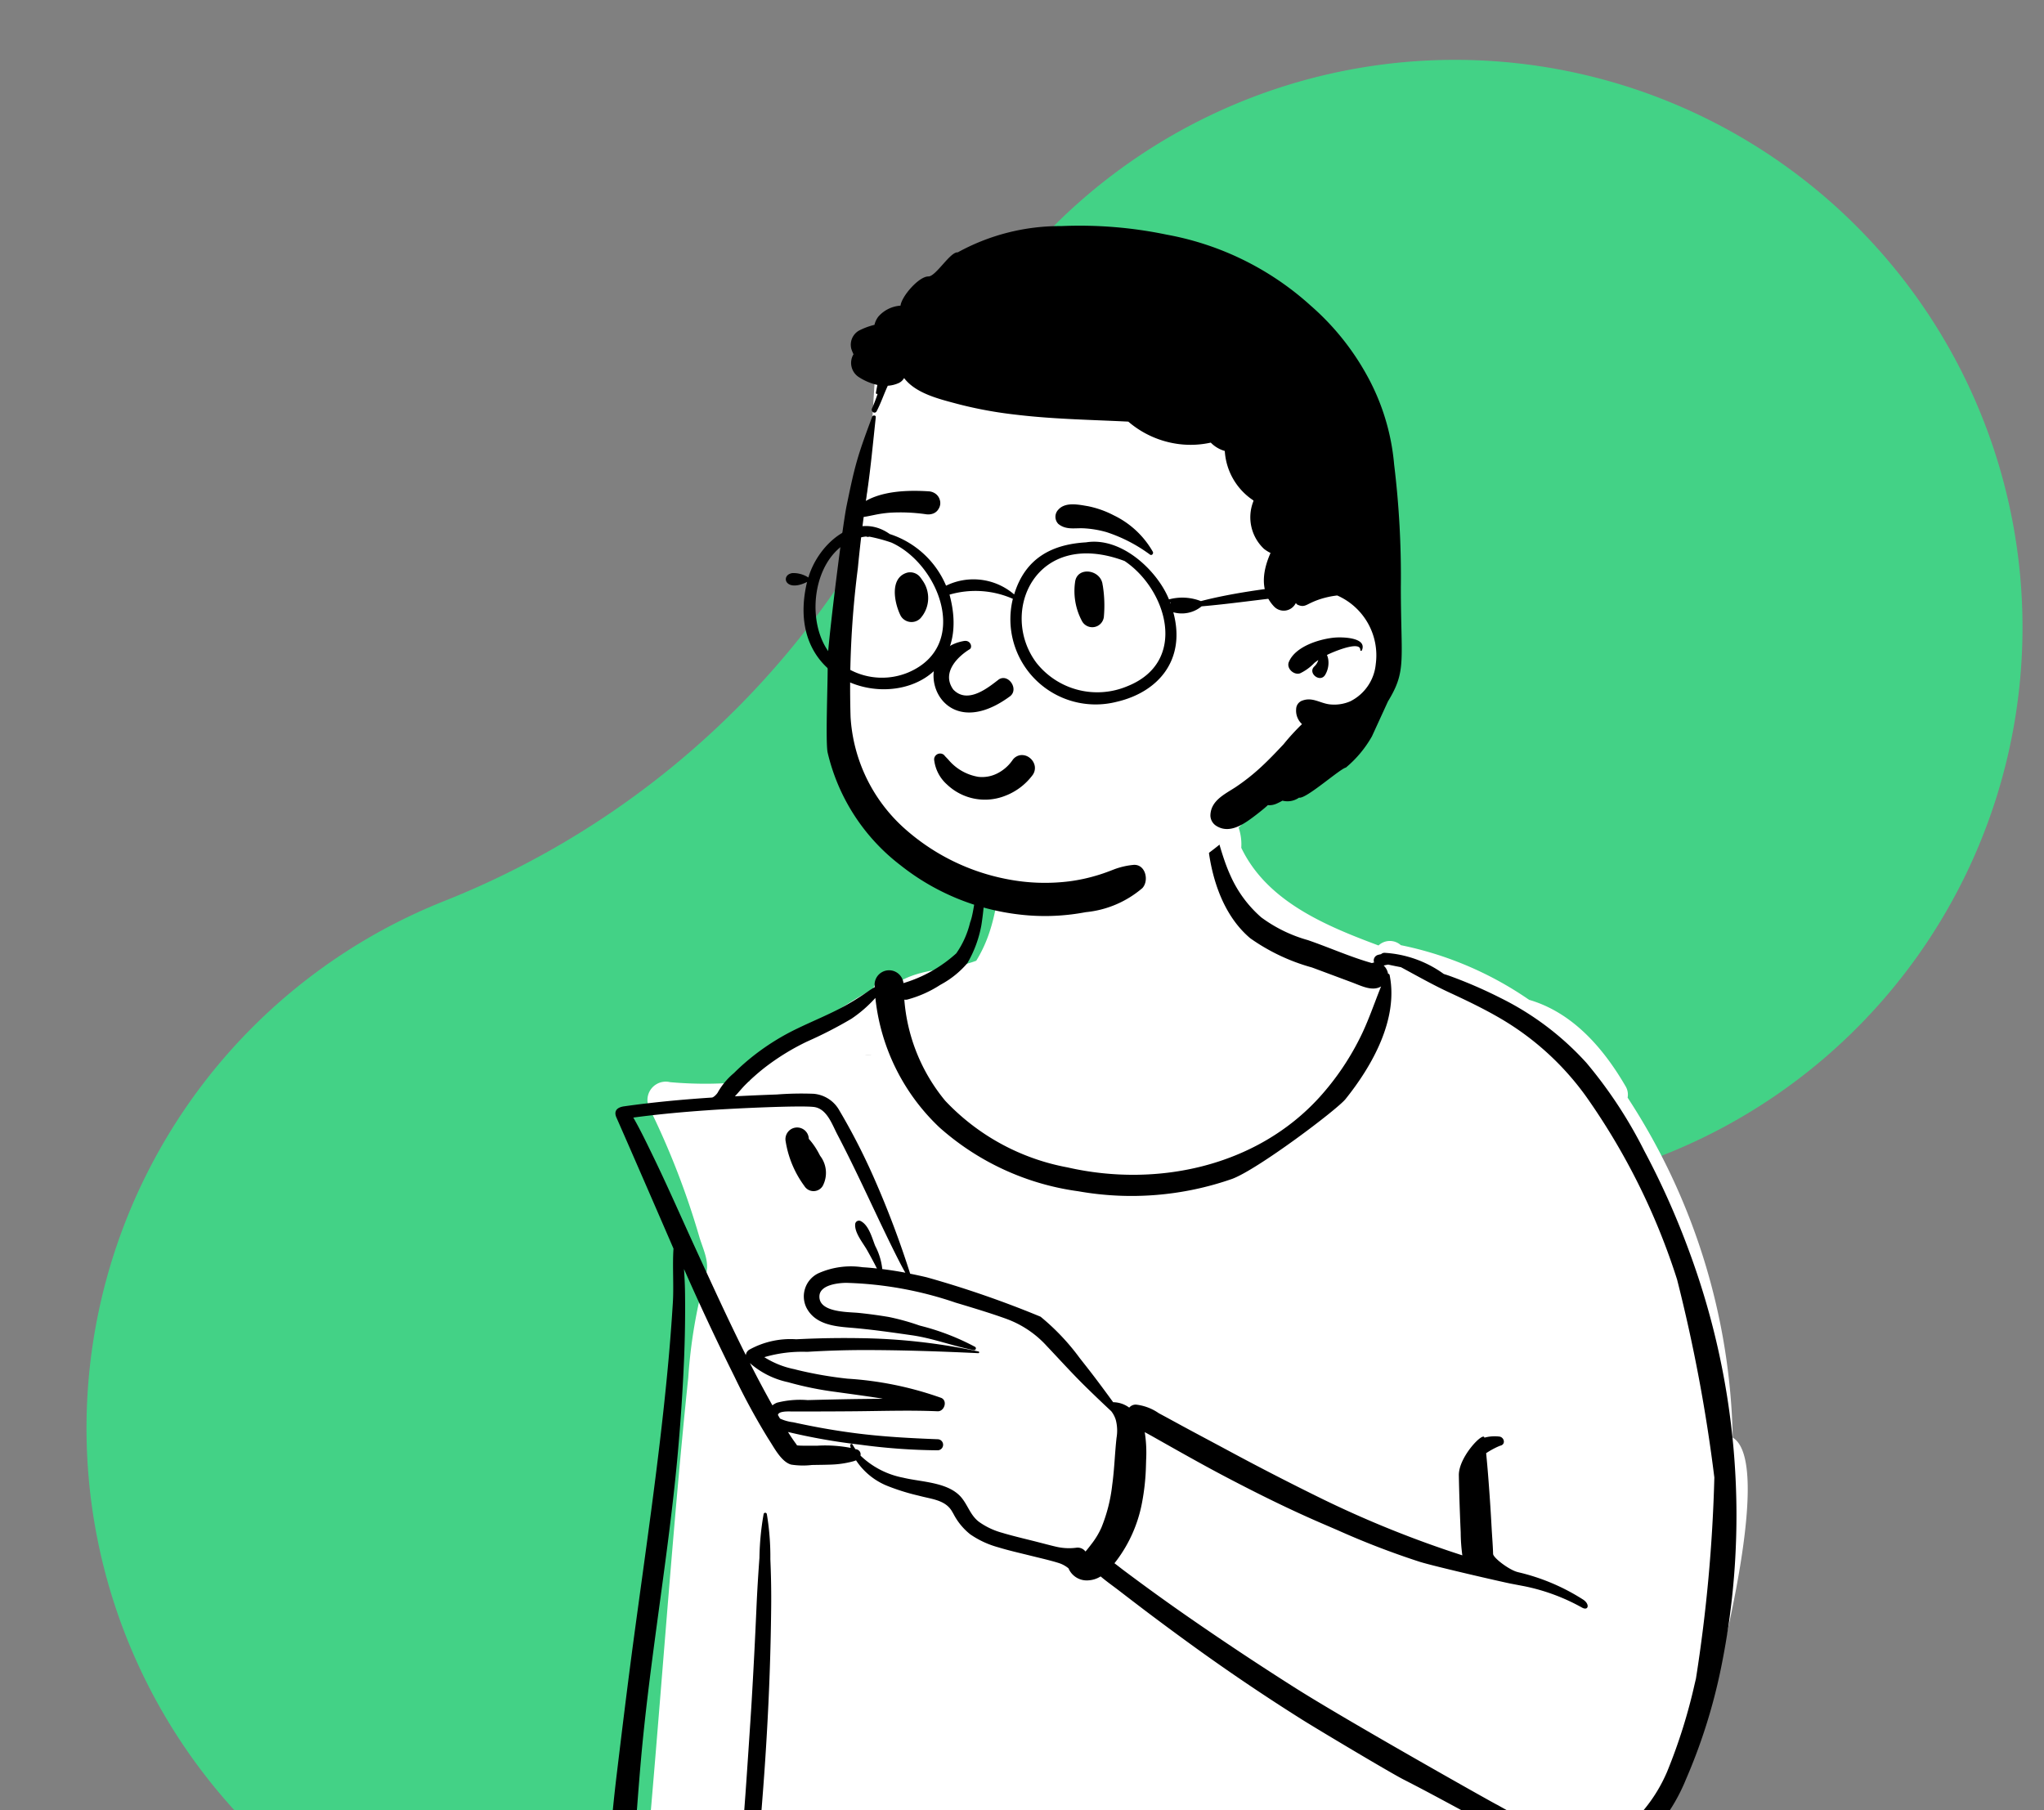 <svg xmlns="http://www.w3.org/2000/svg" width="140" height="124" viewBox="0 0 140 124">
    <rect x="0" y="0" width="140" height="124" fill="#808080" stroke="none"/>
    <defs>
        <clipPath id="clip-path">
            <path id="사각형_4557" d="M0 0H140V124H0z" class="cls-1" transform="translate(211 131)"/>
        </clipPath>
        <clipPath id="clip-path-2">
            <path id="사각형_4516" d="M0 0H112V111H0z" class="cls-1" transform="translate(225.97 143.54)"/>
        </clipPath>
        <style>
            .cls-1,.cls-5{fill:#fff}.cls-1{stroke:#707070}.cls-5,.cls-6{fill-rule:evenodd}
        </style>
    </defs>
    <g id="img_cs" transform="translate(-211 -129)">
        <g id="마스크_그룹_117" clip-path="url(#clip-path)" transform="translate(0 -2)">
            <path id="패스_8866" fill="#3ddb87" d="M101.077 3.176a59.1 59.1 0 0 1-46.8 0 38.864 38.864 0 1 0-.13 71.431 59.819 59.819 0 0 1 47.061 0A38.868 38.868 0 1 0 116.8 0h-.311a38.741 38.741 0 0 0-15.415 3.176" opacity="0.905" transform="rotate(-45 376.653 -127.974)"/>
        </g>
        <g id="마스크_그룹_112" clip-path="url(#clip-path-2)" transform="translate(3.029 -1.54)">
            <g id="Introduction" transform="translate(249.533 146.023)">
                <g id="variations">
                    <g id="images">
                        <g id="a-person_bust">
                            <g id="body_Device" transform="translate(0 37.918)">
                                <path id="_-Background" d="M15.782 27.024c.326-.894-.15-1.786-.414-2.652a54.163 54.163 0 0 0-3.407-8.8 1.255 1.255 0 0 1 1.4-1.82 27.244 27.244 0 0 0 5.427-.06c.656-1.7 2.4-2.4 3.782-3.377 1.563-.976 3.082-2.1 4.707-2.951a.948.948 0 0 1 1.669-.43c1.645-1.024 3.618-.834 5.382-1.5 1.34-2.167 1.441-4.445 1.8-6.536.155-.911-.01-1.79.613-2.6 2.091-2.942 10.352-4.217 13.4-2.474 1.64-1.023 1.679.83 1.94 1.973a3.63 3.63 0 0 1 .4 1.9c1.761 3.68 5.79 5.344 9.4 6.691a1.13 1.13 0 0 1 1.53-.02 23.788 23.788 0 0 1 8.784 3.743c2.977.871 5.074 3.293 6.59 5.891a1.123 1.123 0 0 1 .158.809 44.124 44.124 0 0 1 7.2 23.289c3 1.8-1.425 17.971-2.455 21.329-.668 1.183-1.427 4.559-3.1 4.3-1.147 1.3-2.974 1.042-4.531 1.142a5.7 5.7 0 0 1-.173 3.047 1.222 1.222 0 0 1-2.356-.064c-15.5 3.012-31.4.609-47.072 1.061-4.531.032-9.062.172-13.583.5a1.245 1.245 0 0 1-1.239-1.239c.972-10.344 1.885-23.952 2.971-34.194a34.741 34.741 0 0 1 1.177-6.958z" class="cls-5" transform="translate(-9.024 6.975)"/>
                                <path id="_-Ink" d="M51.462-4.145a.117.117 0 0 0-.229.031c-.071 2.908.652 6.463 2.979 8.427a13.541 13.541 0 0 0 4.223 2l.164.06 2.562.955c.679.253 1.412.643 2.013.285-.486 1.2-.893 2.443-1.485 3.6a18.082 18.082 0 0 1-2.716 3.97c-4.317 4.769-11.148 6.223-17.273 4.827a15.334 15.334 0 0 1-8.381-4.567 12.355 12.355 0 0 1-2.8-6.925.539.539 0 0 0 .2-.005 7.875 7.875 0 0 0 2.241-.993l.066-.039a6.358 6.358 0 0 0 1.812-1.463 8.023 8.023 0 0 0 .959-2.6 19.374 19.374 0 0 0 .237-2.995c0-.071-.318-.113-.352-.039-.292.642-.387 2.052-.613 2.72l-.046.133a6.193 6.193 0 0 1-.947 2.111 9.388 9.388 0 0 1-3.616 2.038.992.992 0 0 0-1.977.079c0 .068 0 .135.007.2-.151.083-.3.178-.431.269l-.132.09a17.9 17.9 0 0 1-1.537.953c-1.032.559-2.124 1-3.18 1.51a16.2 16.2 0 0 0-3 1.858 15.444 15.444 0 0 0-1.258 1.1l-.108.107a4.79 4.79 0 0 0-1.09 1.3c-.048.11-.287.364-.416.373-2.008.132-4.012.318-6.007.6-.517.072-.721.339-.53.769.656 1.48 3.225 7.392 3.908 8.979-.08 1.166.028 2.538-.044 3.7q-.158 2.552-.408 5.1c-.591 6.069-1.486 12.108-2.3 18.151-.405 3.024-.774 6.053-1.139 9.082q-.276 2.3-.46 4.6-.075.961-.136 1.923l-.035.569a2.853 2.853 0 0 0 .286 2.014.6.6 0 0 0 .923.119 1.826 1.826 0 0 0 .487-1.218c.024-.4.03-.8.048-1.2q.059-1.3.147-2.6.174-2.6.4-5.2c.537-6.071 1.556-12.1 2.235-18.151q.513-4.579.714-9.181.1-2.3.073-4.6c-.006-.573-.033-1.144-.072-1.713q1.525 3.465 3.2 6.855l.265.535a46.42 46.42 0 0 0 2.286 4.2l.146.229c.345.546.816 1.408 1.444 1.58a5.252 5.252 0 0 0 1.422.027c.446-.008.892-.01 1.337-.028a6.527 6.527 0 0 0 1.459-.216 1.652 1.652 0 0 0 .225-.075 4.633 4.633 0 0 0 2.157 1.756 14.809 14.809 0 0 0 2.1.656l.251.063c.762.19 1.633.28 2.062 1.016l.1.171a4.313 4.313 0 0 0 1.154 1.408 6.3 6.3 0 0 0 1.914.887c.687.21 1.391.371 2.089.543l.19.047c.461.115.926.221 1.384.347.2.053.394.109.586.175a2.034 2.034 0 0 1 .565.329 1.358 1.358 0 0 0 1.4.82 1.751 1.751 0 0 0 .8-.266c.419.356.879.676 1.306 1.006q.9.694 1.8 1.377 1.865 1.407 3.763 2.77 3.367 2.41 6.874 4.62c.974.617 5.969 3.6 6.972 4.121l.251.129c2.487 1.272 4.908 2.666 7.416 3.9a13.99 13.99 0 0 0 2.283.909 11.094 11.094 0 0 0-.223 2.663.656.656 0 0 0 1.311 0l-.014-.407a10.324 10.324 0 0 0-.227-2.059 9.858 9.858 0 0 0 5.353-.742 5.758 5.758 0 0 0 1.339-1.2 12.39 12.39 0 0 0 1.878-3.165 38.458 38.458 0 0 0 2.387-7.533 52.123 52.123 0 0 0-2.158-28.66 54.53 54.53 0 0 0-2.935-6.619l-.14-.264a30.994 30.994 0 0 0-3.951-6.014 19.706 19.706 0 0 0-5.9-4.459 31.55 31.55 0 0 0-3.33-1.453c-.183-.068-.366-.129-.551-.187a7.68 7.68 0 0 0-4.061-1.45.345.345 0 0 0-.236.095 1.931 1.931 0 0 0-.208.047.4.4 0 0 0-.293.385l.007.057a.471.471 0 0 0 .018.082.859.859 0 0 0-.151.037c-1.376-.389-2.73-.983-4.073-1.463l-.306-.108a9.79 9.79 0 0 1-3.2-1.561A8.2 8.2 0 0 1 52.857.02c-.615-1.339-.89-2.79-1.395-4.165zM21.1 43.746a.113.113 0 0 0-.216 0 18.717 18.717 0 0 0-.288 3l-.008.11c-.08 1.093-.147 2.189-.195 3.283q-.141 3.231-.332 6.46c-.062 1.067-.37 5.628-.432 6.452-.083 1.091-.427 5.841-.34 6.542a.347.347 0 0 0 .677.092 15.342 15.342 0 0 0 .542-3.156c.118-.988.189-1.983.267-2.975l.023-.3q.26-3.274.414-6.554t.187-6.563c.011-.994-.005-1.992-.044-2.985l-.012-.3a17.617 17.617 0 0 0-.243-3.106zM63.663 6.117c.291.065.581.123.871.178 1.1.592 2.176 1.206 3.316 1.734 1.21.56 2.415 1.138 3.564 1.815a19.077 19.077 0 0 1 5.816 5.327 45.825 45.825 0 0 1 6.217 12.516A109.513 109.513 0 0 1 86 41.251a105.92 105.92 0 0 1-1.26 13.773l-.083.349a37.517 37.517 0 0 1-1.886 6.016 10.543 10.543 0 0 1-1.6 2.628 7.478 7.478 0 0 1-1.08 1.033 5.012 5.012 0 0 1-2.761.829 5.615 5.615 0 0 1-2.342-.354 28.517 28.517 0 0 1-3.8-1.821l-.128-.066c-.546-.283-10.346-5.8-13.839-8.02q-3.375-2.141-6.67-4.41-1.651-1.135-3.262-2.308-.846-.617-1.684-1.244c-.233-.174-.461-.357-.694-.532.057-.071.112-.142.165-.212a9.516 9.516 0 0 0 1.717-3.9 15.5 15.5 0 0 0 .277-2.587l.011-.375a9.054 9.054 0 0 0-.095-1.906c.158.087.32.173.482.264q.869.492 1.739.981c1.162.652 2.328 1.3 3.509 1.916 2.109 1.105 4.238 2.157 6.425 3.1l1.064.459a55.975 55.975 0 0 0 5.629 2.166c1.083.333 5.7 1.39 6.213 1.489l.962.184a13.661 13.661 0 0 1 3.933 1.462c.427.234.546-.22.093-.536a14.239 14.239 0 0 0-4.456-1.887l-.078-.021c-.584-.16-1.647-.971-1.655-1.236-.016-.59-.068-1.182-.1-1.771q-.1-1.856-.248-3.7-.057-.713-.128-1.429a5.447 5.447 0 0 1 .928-.5l.059-.017c.372-.1.246-.58-.084-.621a2.665 2.665 0 0 0-.892.043c-.046.01-.089.021-.13.034-.051-.454-1.773 1.313-1.751 2.576.024 1.305.069 2.607.127 3.911a12.3 12.3 0 0 0 .112 1.572 73.033 73.033 0 0 1-9.517-3.826q-3.243-1.587-6.424-3.3c-1.062-.572-2.128-1.135-3.189-1.709l-1.109-.604-.557-.3a3.4 3.4 0 0 0-1.562-.587.592.592 0 0 0-.458.207 1.877 1.877 0 0 0-1.1-.37c-.6-.823-1.2-1.638-1.828-2.436l-.464-.591a15.5 15.5 0 0 0-2.68-2.83 69.384 69.384 0 0 0-7.8-2.7q-.563-.133-1.132-.246a64.682 64.682 0 0 0-2.4-6.381 43.607 43.607 0 0 0-2.445-4.794 2.228 2.228 0 0 0-1.779-1.15 21.9 21.9 0 0 0-2.509.049q-1.437.051-2.872.125c.245-.257.469-.543.715-.79a14.814 14.814 0 0 1 1.3-1.155 16.161 16.161 0 0 1 2.914-1.8 29.178 29.178 0 0 0 3.047-1.564A8.784 8.784 0 0 0 28.536 8.4a14.253 14.253 0 0 0 4.394 8.876 17.921 17.921 0 0 0 9.5 4.367 20.881 20.881 0 0 0 10.531-.843c1.731-.629 7.2-4.748 7.78-5.474 1.827-2.278 3.629-5.468 3.018-8.493a.125.125 0 0 0-.108-.093.979.979 0 0 0-.3-.556 2.669 2.669 0 0 1 .312-.067zM24.4 15.882c.837.163 1.179 1.2 1.531 1.87.832 1.59 1.6 3.21 2.366 4.832.237.5 1.72 3.664 2.293 4.638-.525-.1-1.052-.182-1.581-.248a4.4 4.4 0 0 0-.483-1.585l-.014-.035c-.21-.538-.431-1.385-.973-1.664a.261.261 0 0 0-.387.222c-.041.592.538 1.27.821 1.772q.257.456.5.918c.061.115.112.229.174.331-.273-.03-.546-.056-.82-.075l-.179-.012a5.458 5.458 0 0 0-3.013.415 1.757 1.757 0 0 0-.819 2.361c.583 1.126 1.866 1.275 2.995 1.366 1.41.114 2.823.319 4.222.519 1.448.207 2.811.741 4.237 1.016a.122.122 0 0 0 .094-.222 16.45 16.45 0 0 0-3.751-1.446l-.1-.031a16.184 16.184 0 0 0-2.055-.568q-1.028-.173-2.066-.28l-.067-.006c-.761-.064-2.7-.042-2.62-1.169.054-.746 1.266-.875 1.819-.884a25.218 25.218 0 0 1 7.5 1.354l.538.161c.987.3 1.975.6 2.944.951a6.953 6.953 0 0 1 2.761 1.852c.886.934 1.745 1.889 2.664 2.791q.869.853 1.759 1.682a1.826 1.826 0 0 1 .315.606 2.911 2.911 0 0 1 .049 1.221c-.119 1.071-.146 2.153-.295 3.22a10.891 10.891 0 0 1-.743 2.932 5.421 5.421 0 0 1-.615 1.039l-.194.253c-.085.11-.18.23-.279.343a.673.673 0 0 0-.6-.265 3.872 3.872 0 0 1-1.445-.073c-.4-.093-.79-.2-1.185-.3-.775-.2-1.557-.378-2.325-.6l-.132-.04a4.985 4.985 0 0 1-1.62-.764c-.553-.429-.723-1.048-1.133-1.583-.874-1.143-2.764-1.119-4.044-1.432a5.779 5.779 0 0 1-2.886-1.475l-.044-.047a.337.337 0 0 0-.152-.373l-.029-.016a.312.312 0 0 0-.16-.039 3.757 3.757 0 0 1-.2-.321c-.05-.093-.176-.025-.16.067.01.055.024.108.036.162a9.191 9.191 0 0 0-2.27-.151h-.96a4.065 4.065 0 0 1-.436-.02l-.023-.01c-.06-.026.025.017-.017-.039l-.136-.186c-.159-.223-.31-.452-.457-.684a41.591 41.591 0 0 0 4.923.867 41.841 41.841 0 0 0 5.324.388.379.379 0 0 0 0-.758c-1.882-.072-3.755-.172-5.624-.413q-1.45-.187-2.887-.465-.554-.106-1.106-.225l-.276-.06a2.932 2.932 0 0 1-.9-.253l-.14-.241c.023-.283.741-.245.909-.245h1.432c.955 0 1.909-.005 2.864-.013 1.907-.016 3.822-.082 5.728 0 .463.02.706-.723.248-.918a23.455 23.455 0 0 0-6.415-1.315 27 27 0 0 1-3.376-.582l-.274-.07a6.076 6.076 0 0 1-2.051-.822 9.248 9.248 0 0 1 2.889-.366h.07q1.918-.118 3.841-.121c2.621 0 5.244.089 7.862.214a.059.059 0 0 0 .015-.115 41.357 41.357 0 0 0-8.181-.914q-1.924-.03-3.848.055l-.47.022a5.812 5.812 0 0 0-3.219.72.5.5 0 0 0-.224.365c-1.226-2.445-2.359-4.941-3.5-7.421-.884-1.928-1.735-3.872-2.651-5.785l-.3-.619c-.4-.826-.8-1.652-1.256-2.447 1.689-.226 3.388-.383 5.088-.5 1.555-.116 6.611-.359 7.355-.214zm-4.458 17.533a5.784 5.784 0 0 0 2.614 1.308 22.755 22.755 0 0 0 3.3.67c1.075.152 2.142.288 3.2.463-.8.01-1.6.016-2.4.03q-1.381.025-2.762.063a6.4 6.4 0 0 0-2.094.177 1.2 1.2 0 0 0-.316.183q-.799-1.429-1.542-2.894zm2.451-15.179a7.021 7.021 0 0 0 1.282 3.051.736.736 0 0 0 1.25 0 1.912 1.912 0 0 0-.173-2.072l-.1-.188a4.869 4.869 0 0 0-.677-.975v-.029a.8.8 0 1 0-1.582.213zm42.353-5.166zm-36.565-.779h-.1c-.742.016.508-.001.1 0z" class="cls-6" transform="translate(-10.141 6.556)"/>
                            </g>
                            <g id="head_Short-3" transform="translate(15.061)">
                                <path id="_-Background-2" d="M11.524 48.461c.65-4.691 2.136-9.245 2.35-14.006l.381-6.112a1.241 1.241 0 0 1 2.332-.574c1.435-1.592 4-1.357 5.963-1.309a29.884 29.884 0 0 1 26.462 19.092 1.045 1.045 0 0 1-.041.783c1.846 6.158-4.682 10.124-9.135 12.87a20.266 20.266 0 0 1-6.327 4.582 22.191 22.191 0 0 1-8.875 2.091 1.117 1.117 0 0 1-1.119-1.086c-.972-.226-2.636.035-3.15-.962a15.031 15.031 0 0 1-8.841-15.37z" class="cls-5" transform="translate(-10.905 -18.727)"/>
                                <path id="_-Ink-2" d="M12.739 23.837c.017-.152-.2-.157-.248-.034-.372 1.013-.757 2.018-1.051 3.056-.284 1-.488 2.024-.7 3.043-.34 1.692-1.44 10.757-1.3 10.842.035.8-.159 5.264 0 6.054a13.617 13.617 0 0 0 4.992 7.726 16.057 16.057 0 0 0 8.153 3.376 14.857 14.857 0 0 0 4.363-.131l.18-.032A6.984 6.984 0 0 0 31 56.088c.485-.529.2-1.694-.656-1.584a5.111 5.111 0 0 0-1.278.3c-.334.131-.668.257-1.01.364a11.984 11.984 0 0 1-2.016.452 13.464 13.464 0 0 1-4.3-.142 14.7 14.7 0 0 1-6.965-3.413 11.127 11.127 0 0 1-3.763-7.7 64.457 64.457 0 0 1 .5-10.2q.253-2.623.64-5.231c.248-1.697.401-3.392.587-5.097zm19.929-12.508a29.2 29.2 0 0 0-7.226-.587 14.535 14.535 0 0 0-7.089 1.8c-.515-.054-1.5 1.658-2.013 1.65-.64-.008-1.828 1.348-1.907 2a2.219 2.219 0 0 0-1.506.737 1.426 1.426 0 0 0-.277.578 4.74 4.74 0 0 0-1.074.4 1.118 1.118 0 0 0-.51 1.254q.051.15.116.294l.033.071-.02.027A1.155 1.155 0 0 0 11.6 21.1a3.9 3.9 0 0 0 1.249.523c-.036.176-.069.354-.1.533-.01.073.083.125.124.053a10.723 10.723 0 0 1-.395 1.031c-.093.212.205.4.319.187.3-.572.49-1.159.765-1.749a2.135 2.135 0 0 0 .75-.186.831.831 0 0 0 .368-.341l.014.021c.818 1.052 2.416 1.421 3.651 1.754a28.482 28.482 0 0 0 4.047.741c2.38.283 4.778.336 7.168.446l.475.023a6.588 6.588 0 0 0 3.5 1.543 6.373 6.373 0 0 0 2.148-.105 2.178 2.178 0 0 0 .961.572 4.372 4.372 0 0 0 1.967 3.393l-.02.081a2.969 2.969 0 0 0 .739 3.233 2.481 2.481 0 0 0 .447.28l-.035.08c-.527 1.231-.695 2.591.3 3.612a.914.914 0 0 0 1.407-.159l.015-.024.052-.083a.253.253 0 0 0 .129.127c.376.162.526.043.87-.124a5.343 5.343 0 0 1 .994-.362 5.74 5.74 0 0 1 .836-.155 4.478 4.478 0 0 1 2.639 4.7 3.182 3.182 0 0 1-1.742 2.548 2.773 2.773 0 0 1-1.442.207c-.65-.088-1.149-.5-1.822-.263a.63.63 0 0 0-.446.586 1.252 1.252 0 0 0 .4 1.033 15.6 15.6 0 0 0-1.261 1.378c-.512.546-1.031 1.093-1.585 1.6a14.082 14.082 0 0 1-1.666 1.316l-.062.041c-.738.48-1.667.907-1.7 1.911a.855.855 0 0 0 .421.735c.93.576 1.941-.18 2.67-.735q.44-.335.853-.694a1.213 1.213 0 0 0 .598-.108 4.228 4.228 0 0 0 .393-.2 1.389 1.389 0 0 0 1.136-.206c.467.115 2.789-1.969 3.209-2.061a7.753 7.753 0 0 0 1.784-2.138l1.1-2.4c1.281-2.1.885-2.739.88-7.8a63.2 63.2 0 0 0-.459-8.42 15.345 15.345 0 0 0-1.894-6.163 17.535 17.535 0 0 0-3.823-4.723 20.016 20.016 0 0 0-9.858-4.86zM46.037 39.8c.376-.9-1.394-.913-1.862-.87h-.014c-1.053.1-2.7.612-3.131 1.675-.178.44.35.917.772.772a3.306 3.306 0 0 0 .977-.712c.087-.07.178-.135.27-.2a.982.982 0 0 1-.235.405l-.025.024c-.51.458.4 1.178.74.571a1.609 1.609 0 0 0 .2-1.043 1.165 1.165 0 0 0-.088-.3l.1-.051.061-.028c.406-.184 2.137-.907 2.123-.261-.004.07.088.07.112.018z" class="cls-6" transform="translate(-9.377 -10.738)"/>
                            </g>
                            <g id="face_Smiling" transform="translate(16.767 16.953)">
                                <path id="_-Ink-3" d="M18.032 30.12a4.22 4.22 0 0 0 1.773-1.364.819.819 0 0 0 .166-.636.918.918 0 0 0-.357-.575.855.855 0 0 0-.64-.173.8.8 0 0 0-.541.358l-.032.044a2.794 2.794 0 0 1-1.023.859 2.305 2.305 0 0 1-1.267.223 3.4 3.4 0 0 1-2.064-1.184l-.233-.243a.366.366 0 0 0-.193-.149.415.415 0 0 0-.266 0 .423.423 0 0 0-.209.159.388.388 0 0 0-.066.257 2.663 2.663 0 0 0 .878 1.683 3.766 3.766 0 0 0 4.076.738zm-2.511-10.011c-.783.476-1.975 1.586-1.133 2.765.991 1.04 2.418-.152 3.121-.692.652-.418 1.384.657.78 1.145-5.081 3.763-7.142-3.094-3.163-3.778.438-.075.6.413.395.56zm9.1-4.377c-.086-1.074-1.721-1.318-1.884-.255a4.351 4.351 0 0 0 .454 2.683.8.8 0 0 0 1.516-.309 8.657 8.657 0 0 0-.081-2.12zm-12.443-.475a.872.872 0 0 0-.951-.387c-1.232.36-.869 2.109-.436 2.961a.857.857 0 0 0 1.343.169 2.077 2.077 0 0 0 .116-2.644.9.9 0 0 0-.067-.1zm11.379-4.951l-.195-.034c-.6-.1-1.35-.2-1.776.28a.7.7 0 0 0 0 .98c.534.432 1.124.265 1.764.3a7.017 7.017 0 0 1 1.542.263 10.479 10.479 0 0 1 2.974 1.539c.125.084.252-.076.193-.193a6.145 6.145 0 0 0-2.68-2.5 6.629 6.629 0 0 0-1.817-.636z" class="cls-6" transform="translate(-7.425 -8.078)"/>
                                <path id="_-Ink-4" d="M1 3.049l.149-.03C2.765 2.679 4.871 2 5.638.41c.029-.225 0-.273-.027-.3L5.6.095A.21.21 0 0 0 5.468 0l-.082.021a4.653 4.653 0 0 0-.9.351l-.291.144A8.049 8.049 0 0 1 3.151.96a12.284 12.284 0 0 1-2.377.525.975.975 0 0 0-.474.181.716.716 0 0 0-.267.406.729.729 0 0 0 .082.609.771.771 0 0 0 .376.324.883.883 0 0 0 .509.044z" class="cls-6" transform="rotate(-165.02 3.02 1.853)"/>
                            </g>
                            <g id="accessories_Glasses-2" transform="translate(12.26 20.548)">
                                <path id="_-Ink-5" d="M6.286 10.758a4.675 4.675 0 0 0 5.033.976c4.3-1.8 2.194-7.4-1.121-8.905a11.107 11.107 0 0 0-1.472-.4c-.046-.022-.145.042-.265-.019-3.655.408-4.488 6.085-2.175 8.352m13.864.333a5.307 5.307 0 0 0 6.178 1.58c4.235-1.668 2.733-6.637-.165-8.586-6.12-2.3-8.648 3.553-6.014 7.006m9.18-4.149h.012l-.067-.03.022.057a.248.248 0 0 1 .033-.022M3.373 4.918a1.9 1.9 0 0 1 1.131.3c.705-2.38 3.309-4.582 5.573-2.976a6.291 6.291 0 0 1 3.858 3.537 4.271 4.271 0 0 1 4.664.6c.77-2.545 2.665-3.437 4.921-3.568 2.462-.4 4.916 1.989 5.682 3.907a3.512 3.512 0 0 1 2.187.118c3.887-1.02 10.683-1.582 11.473-1.015.563.216.872 1.546.086 1.618-.685-.1.08-.974-.611-1.07-3.681-.228-7.255.513-10.9.825A2.131 2.131 0 0 1 29.5 7.6c.883 3.255-1.023 5.47-3.879 6.133a5.838 5.838 0 0 1-7.111-7.054 6.351 6.351 0 0 0-4.339-.287c2.438 8.977-12.014 8.575-9.757-.869-1.5.748-1.828-.454-1.04-.6" class="cls-6" transform="translate(-2.958 -1.691)"/>
                            </g>
                        </g>
                    </g>
                </g>
            </g>
        </g>
    </g>
</svg>
